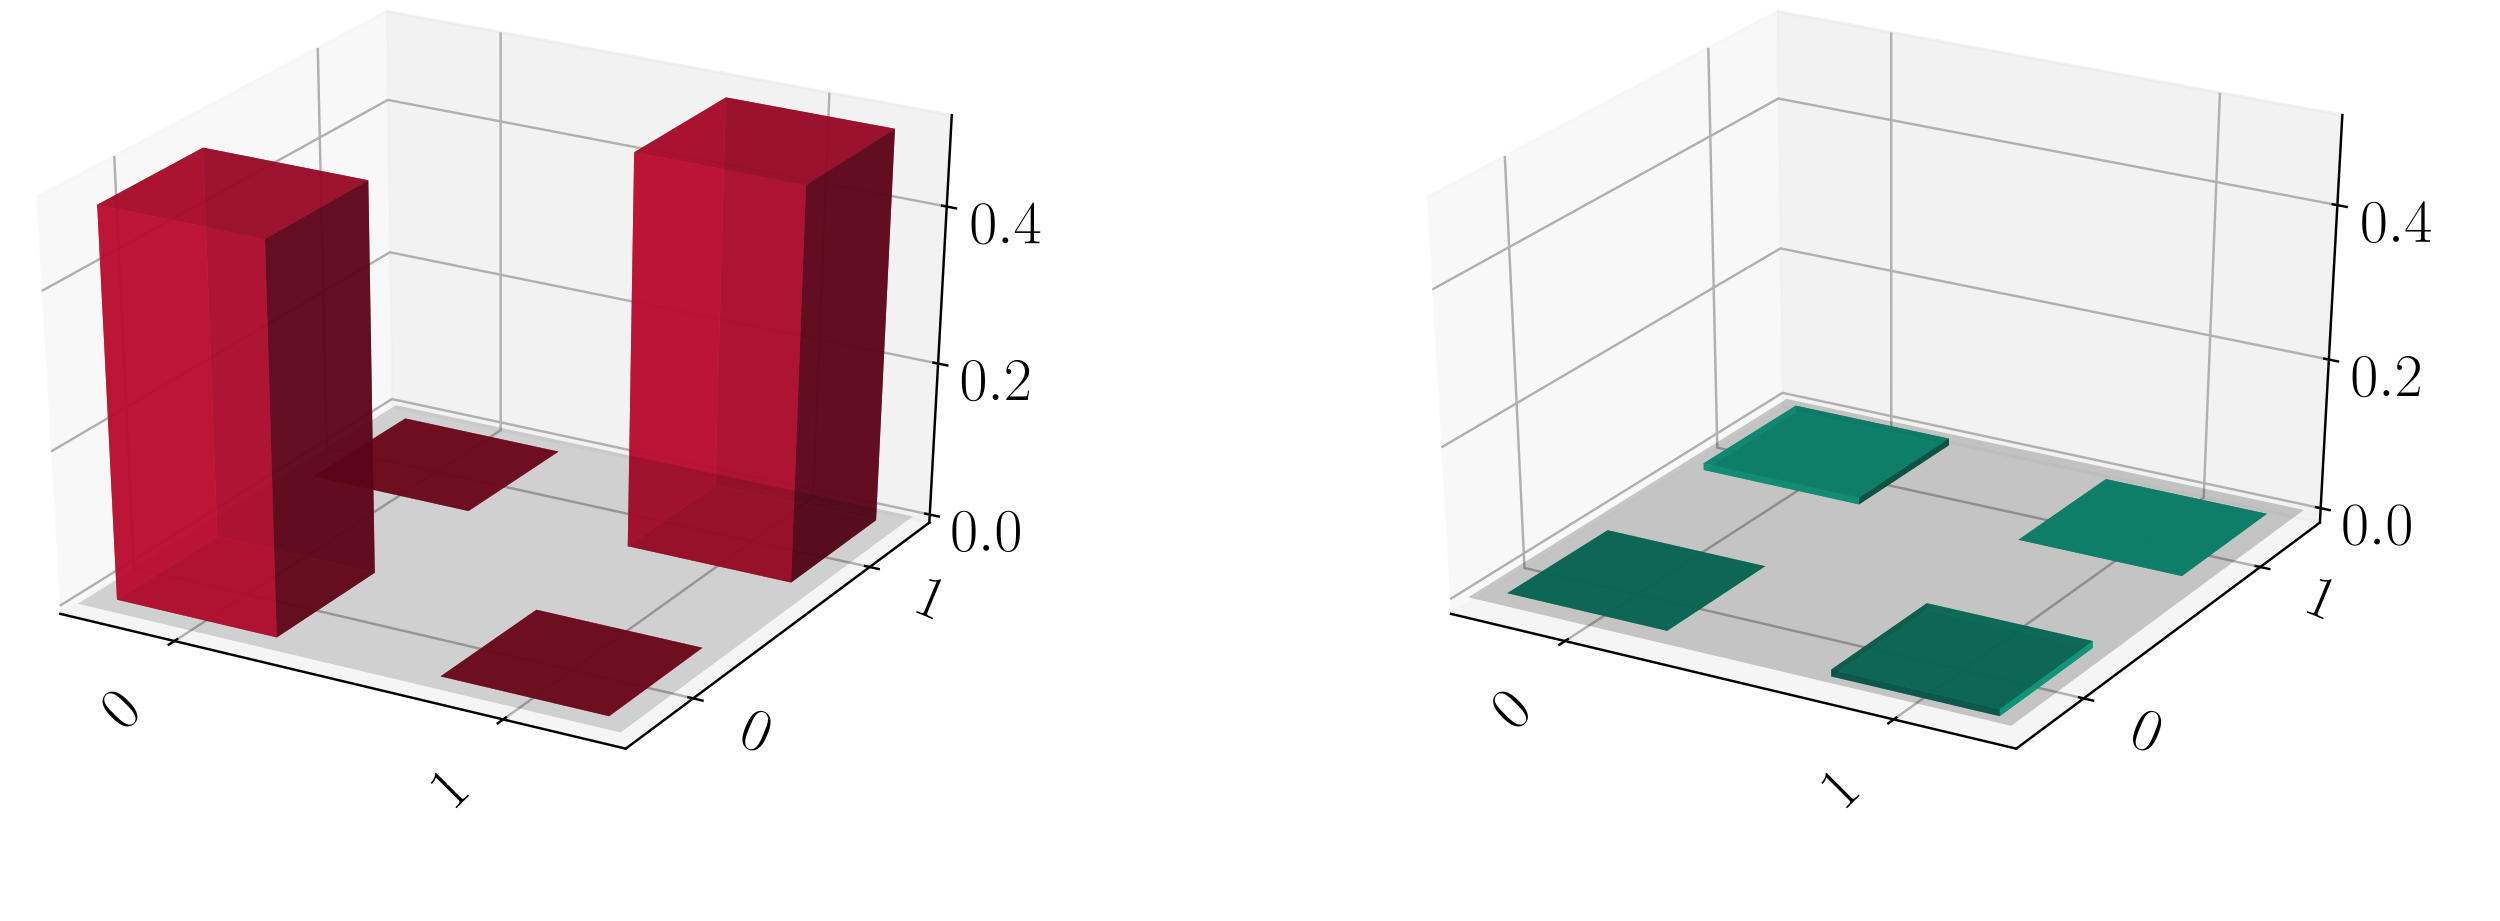 <?xml version="1.0" encoding="utf-8" standalone="no"?>
<!DOCTYPE svg PUBLIC "-//W3C//DTD SVG 1.1//EN"
  "http://www.w3.org/Graphics/SVG/1.1/DTD/svg11.dtd">
<!-- Created with matplotlib (https://matplotlib.org/) -->
<svg height="302.4pt" version="1.1" viewBox="0 0 820.8 302.4" width="820.8pt" xmlns="http://www.w3.org/2000/svg" xmlns:xlink="http://www.w3.org/1999/xlink">
 <defs>
  <style type="text/css">
*{stroke-linecap:butt;stroke-linejoin:round;}
  </style>
 </defs>
 <g id="figure_1">
  <g id="patch_1">
   <path d="M 0 302.4 
L 820.8 302.4 
L 820.8 0 
L 0 0 
z
" style="fill:#ffffff;"/>
  </g>
  <g id="patch_2">
   <path d="M -30.6 262.8 
L 349.855 262.8 
L 349.855 -14.4 
L -30.6 -14.4 
z
" style="fill:#ffffff;"/>
  </g>
  <g id="pane3d_1">
   <g id="patch_3">
    <path d="M 19.835 201.549 
L 128.723 133.585 
L 126.91 3.719 
L 11.951 64.782 
" style="fill:#f2f2f2;opacity:0.5;stroke:#f2f2f2;stroke-linejoin:miter;"/>
   </g>
  </g>
  <g id="pane3d_2">
   <g id="patch_4">
    <path d="M 128.723 133.585 
L 305.112 171.581 
L 312.492 37.799 
L 126.91 3.719 
" style="fill:#e6e6e6;opacity:0.5;stroke:#e6e6e6;stroke-linejoin:miter;"/>
   </g>
  </g>
  <g id="pane3d_3">
   <g id="patch_5">
    <path d="M 19.835 201.549 
L 205.42 245.801 
L 305.112 171.581 
L 128.723 133.585 
" style="fill:#ececec;opacity:0.5;stroke:#ececec;stroke-linejoin:miter;"/>
   </g>
  </g>
  <g id="axis3d_1">
   <g id="line2d_1">
    <path d="M 19.835 201.549 
L 205.42 245.801 
" style="fill:none;stroke:#000000;stroke-linecap:square;stroke-width:0.8;"/>
   </g>
   <g id="Line3DCollection_1">
    <path d="M 57.255 210.471 
L 164.384 141.267 
L 164.365 10.597 
" style="fill:none;stroke:#b0b0b0;stroke-width:0.8;"/>
    <path d="M 165.194 236.209 
L 266.98 163.367 
L 272.304 30.419 
" style="fill:none;stroke:#b0b0b0;stroke-width:0.8;"/>
   </g>
   <g id="xtick_1">
    <g id="line2d_2">
     <path d="M 58.178 209.875 
L 55.405 211.667 
" style="fill:none;stroke:#000000;stroke-linecap:square;stroke-width:0.8;"/>
    </g>
    <g id="text_1">
     <!-- 0 -->
     <defs>
      <path d="M 42 31.844 
C 42 37.969 41.906 48.422 37.703 56.453 
C 34 63.484 28.094 66 22.906 66 
C 18.094 66 12 63.781 8.203 56.562 
C 4.203 49.016 3.797 39.672 3.797 31.844 
C 3.797 26.109 3.906 17.375 7 9.734 
C 11.297 -0.609 19 -2 22.906 -2 
C 27.5 -2 34.5 -0.109 38.594 9.438 
C 41.594 16.375 42 24.5 42 31.844 
z
M 22.906 -0.406 
C 16.5 -0.406 12.703 5.125 11.297 12.75 
C 10.203 18.688 10.203 27.328 10.203 32.953 
C 10.203 40.688 10.203 47.109 11.5 53.234 
C 13.406 61.781 19 64.391 22.906 64.391 
C 27 64.391 32.297 61.672 34.203 53.438 
C 35.5 47.719 35.594 40.984 35.594 32.953 
C 35.594 26.422 35.594 18.375 34.406 12.453 
C 32.297 1.5 26.406 -0.406 22.906 -0.406 
z
" id="CMR17-48"/>
     </defs>
     <g transform="translate(40.661 240.512)rotate(-45)scale(0.2 -0.2)">
      <use transform="scale(0.996)" xlink:href="#CMR17-48"/>
     </g>
    </g>
   </g>
   <g id="xtick_2">
    <g id="line2d_3">
     <path d="M 166.073 235.58 
L 163.433 237.47 
" style="fill:none;stroke:#000000;stroke-linecap:square;stroke-width:0.8;"/>
    </g>
    <g id="text_2">
     <!-- 1 -->
     <defs>
      <path d="M 26.594 63.797 
C 26.594 65.891 26.5 66 25.094 66 
C 21.203 61.359 15.297 59.891 9.703 59.688 
C 9.406 59.688 8.906 59.688 8.797 59.5 
C 8.703 59.297 8.703 59.094 8.703 57 
C 11.797 57 17 57.594 21 59.984 
L 21 7.297 
C 21 3.797 20.797 2.594 12.203 2.594 
L 9.203 2.594 
L 9.203 0 
C 14 0.094 19 0.188 23.797 0.188 
C 28.594 0.188 33.594 0.094 38.406 0 
L 38.406 2.594 
L 35.406 2.594 
C 26.797 2.594 26.594 3.688 26.594 7.297 
z
" id="CMR17-49"/>
     </defs>
     <g transform="translate(148.594 266.668)rotate(-45)scale(0.2 -0.2)">
      <use transform="scale(0.996)" xlink:href="#CMR17-49"/>
     </g>
    </g>
   </g>
  </g>
  <g id="axis3d_2">
   <g id="line2d_4">
    <path d="M 305.112 171.581 
L 205.42 245.801 
" style="fill:none;stroke:#000000;stroke-linecap:square;stroke-width:0.8;"/>
   </g>
   <g id="Line3DCollection_2">
    <path d="M 37.513 51.204 
L 43.974 186.482 
L 227.578 229.304 
" style="fill:none;stroke:#b0b0b0;stroke-width:0.8;"/>
    <path d="M 104.331 15.713 
L 107.269 146.976 
L 285.522 186.165 
" style="fill:none;stroke:#b0b0b0;stroke-width:0.8;"/>
   </g>
   <g id="xtick_3">
    <g id="line2d_5">
     <path d="M 226.042 228.946 
L 230.653 230.022 
" style="fill:none;stroke:#000000;stroke-linecap:square;stroke-width:0.8;"/>
    </g>
    <g id="text_3">
     <!-- 0 -->
     <g transform="translate(241.726 244.026)rotate(-337.5)scale(0.2 -0.2)">
      <use transform="scale(0.996)" xlink:href="#CMR17-48"/>
     </g>
    </g>
   </g>
   <g id="xtick_4">
    <g id="line2d_6">
     <path d="M 284.034 185.838 
L 288.502 186.821 
" style="fill:none;stroke:#000000;stroke-linecap:square;stroke-width:0.8;"/>
    </g>
    <g id="text_4">
     <!-- 1 -->
     <g transform="translate(299.084 200.381)rotate(-337.5)scale(0.2 -0.2)">
      <use transform="scale(0.996)" xlink:href="#CMR17-49"/>
     </g>
    </g>
   </g>
  </g>
  <g id="axis3d_3">
   <g id="line2d_7">
    <path d="M 305.112 171.581 
L 312.492 37.799 
" style="fill:none;stroke:#000000;stroke-linecap:square;stroke-width:0.8;"/>
   </g>
   <g id="Line3DCollection_3">
    <path d="M 305.257 168.948 
L 128.687 131.023 
L 19.68 198.861 
" style="fill:none;stroke:#b0b0b0;stroke-width:0.8;"/>
    <path d="M 307.992 119.367 
L 128.015 82.832 
L 16.761 148.226 
" style="fill:none;stroke:#b0b0b0;stroke-width:0.8;"/>
    <path d="M 310.836 67.817 
L 127.316 32.809 
L 13.722 95.511 
" style="fill:none;stroke:#b0b0b0;stroke-width:0.8;"/>
   </g>
   <g id="xtick_5">
    <g id="line2d_8">
     <path d="M 303.784 168.631 
L 308.206 169.581 
" style="fill:none;stroke:#000000;stroke-linecap:square;stroke-width:0.8;"/>
    </g>
    <g id="text_5">
     <!-- $0.0$ -->
     <defs>
      <path d="M 18.406 4.797 
C 18.406 7.688 16 9.688 13.594 9.688 
C 10.703 9.688 8.703 7.297 8.703 4.891 
C 8.703 2 11.094 0 13.5 0 
C 16.406 0 18.406 2.391 18.406 4.797 
z
" id="CMMI12-58"/>
     </defs>
     <g transform="translate(311.938 180.844)scale(0.2 -0.2)">
      <use transform="scale(0.996)" xlink:href="#CMR17-48"/>
      <use transform="translate(45.69 0)scale(0.996)" xlink:href="#CMMI12-58"/>
      <use transform="translate(72.788 0)scale(0.996)" xlink:href="#CMR17-48"/>
     </g>
    </g>
   </g>
   <g id="xtick_6">
    <g id="line2d_9">
     <path d="M 306.489 119.062 
L 311.001 119.978 
" style="fill:none;stroke:#000000;stroke-linecap:square;stroke-width:0.8;"/>
    </g>
    <g id="text_6">
     <!-- $0.2$ -->
     <defs>
      <path d="M 41.703 15.469 
L 39.906 15.469 
C 38.906 8.391 38.094 7.188 37.703 6.594 
C 37.203 5.797 30 5.797 28.594 5.797 
L 9.406 5.797 
C 13 9.688 20 16.766 28.5 24.938 
C 34.594 30.719 41.703 37.5 41.703 47.391 
C 41.703 59.188 32.297 66 21.797 66 
C 10.797 66 4.094 56.297 4.094 47.297 
C 4.094 43.391 7 42.891 8.203 42.891 
C 9.203 42.891 12.203 43.484 12.203 46.984 
C 12.203 50.094 9.594 51 8.203 51 
C 7.594 51 7 50.891 6.594 50.688 
C 8.5 59.188 14.297 63.391 20.406 63.391 
C 29.094 63.391 34.797 56.5 34.797 47.391 
C 34.797 38.703 29.703 31.219 24 24.734 
L 4.094 2.297 
L 4.094 0 
L 39.297 0 
z
" id="CMR17-50"/>
     </defs>
     <g transform="translate(315.027 131.333)scale(0.2 -0.2)">
      <use transform="scale(0.996)" xlink:href="#CMR17-48"/>
      <use transform="translate(45.69 0)scale(0.996)" xlink:href="#CMMI12-58"/>
      <use transform="translate(72.788 0)scale(0.996)" xlink:href="#CMR17-50"/>
     </g>
    </g>
   </g>
   <g id="xtick_7">
    <g id="line2d_10">
     <path d="M 309.302 67.525 
L 313.906 68.403 
" style="fill:none;stroke:#000000;stroke-linecap:square;stroke-width:0.8;"/>
    </g>
    <g id="text_7">
     <!-- $0.4$ -->
     <defs>
      <path d="M 33.594 64.797 
C 33.594 66.891 33.5 67 31.703 67 
L 2 19.594 
L 2 17 
L 27.797 17 
L 27.797 7.188 
C 27.797 3.594 27.594 2.594 20.594 2.594 
L 18.703 2.594 
L 18.703 0 
C 21.906 0.188 27.297 0.188 30.703 0.188 
C 34.094 0.188 39.5 0.188 42.703 0 
L 42.703 2.594 
L 40.797 2.594 
C 33.797 2.594 33.594 3.594 33.594 7.188 
L 33.594 17 
L 43.797 17 
L 43.797 19.594 
L 33.594 19.594 
z
M 28.094 58.172 
L 28.094 19.594 
L 4 19.594 
z
" id="CMR17-52"/>
     </defs>
     <g transform="translate(318.238 79.86)scale(0.2 -0.2)">
      <use transform="scale(0.996)" xlink:href="#CMR17-48"/>
      <use transform="translate(45.69 0)scale(0.996)" xlink:href="#CMMI12-58"/>
      <use transform="translate(72.788 0)scale(0.996)" xlink:href="#CMR17-52"/>
     </g>
    </g>
   </g>
  </g>
  <g id="axes_1">
   <g id="Poly3DCollection_1">
    <path clip-path="url(#p07caf4c46b)" d="M 133.051 137.389 
L 133.052 137.476 
L 183.306 148.338 
L 183.306 148.25 
z
" style="fill:#ba0c2f;fill-opacity:0.8;"/>
    <path clip-path="url(#p07caf4c46b)" d="M 102.861 156.372 
L 102.864 156.46 
L 133.052 137.476 
L 133.051 137.389 
z
" style="fill:#5d0618;fill-opacity:0.8;"/>
    <path clip-path="url(#p07caf4c46b)" d="M 102.864 156.46 
L 153.833 167.797 
L 183.306 148.338 
L 133.052 137.476 
z
" style="fill:#a30a29;fill-opacity:0.8;"/>
    <path clip-path="url(#p07caf4c46b)" d="M 102.861 156.372 
L 133.051 137.389 
L 183.306 148.25 
L 153.832 167.708 
z
" style="fill:#74081d;fill-opacity:0.8;"/>
    <path clip-path="url(#p07caf4c46b)" d="M 153.832 167.708 
L 183.306 148.25 
L 183.306 148.338 
L 153.833 167.797 
z
" style="fill:#ba0c2f;fill-opacity:0.8;"/>
    <path clip-path="url(#p07caf4c46b)" d="M 102.861 156.372 
L 153.832 167.708 
L 153.833 167.797 
L 102.864 156.46 
z
" style="fill:#5d0618;fill-opacity:0.8;"/>
   </g>
   <g id="Poly3DCollection_2">
    <path clip-path="url(#p07caf4c46b)" d="M 176.094 200.186 
L 176.094 200.277 
L 230.541 212.751 
L 230.543 212.66 
z
" style="fill:#ba0c2f;fill-opacity:0.8;"/>
    <path clip-path="url(#p07caf4c46b)" d="M 144.7 222.002 
L 144.7 222.094 
L 176.094 200.277 
L 176.094 200.186 
z
" style="fill:#5d0618;fill-opacity:0.8;"/>
    <path clip-path="url(#p07caf4c46b)" d="M 144.7 222.094 
L 199.997 235.155 
L 230.541 212.751 
L 176.094 200.277 
z
" style="fill:#a30a29;fill-opacity:0.8;"/>
    <path clip-path="url(#p07caf4c46b)" d="M 144.7 222.002 
L 176.094 200.186 
L 230.543 212.66 
L 199.999 235.062 
z
" style="fill:#74081d;fill-opacity:0.8;"/>
    <path clip-path="url(#p07caf4c46b)" d="M 199.999 235.062 
L 230.543 212.66 
L 230.541 212.751 
L 199.997 235.155 
z
" style="fill:#ba0c2f;fill-opacity:0.8;"/>
    <path clip-path="url(#p07caf4c46b)" d="M 144.7 222.002 
L 199.999 235.062 
L 199.997 235.155 
L 144.7 222.094 
z
" style="fill:#5d0618;fill-opacity:0.8;"/>
   </g>
   <g id="Poly3DCollection_3">
    <path clip-path="url(#p07caf4c46b)" d="M 206.103 179.334 
L 234.815 159.382 
L 287.624 170.795 
L 259.722 191.259 
z
" style="fill:#74081d;fill-opacity:0.8;"/>
    <path clip-path="url(#p07caf4c46b)" d="M 234.815 159.382 
L 238.306 31.98 
L 293.829 42.28 
L 287.624 170.795 
z
" style="fill:#5d0618;fill-opacity:0.8;"/>
    <path clip-path="url(#p07caf4c46b)" d="M 206.103 179.334 
L 208.21 49.994 
L 238.306 31.98 
L 234.815 159.382 
z
" style="fill:#ba0c2f;fill-opacity:0.8;"/>
    <path clip-path="url(#p07caf4c46b)" d="M 259.722 191.259 
L 287.624 170.795 
L 293.829 42.28 
L 264.63 60.781 
z
" style="fill:#5d0618;fill-opacity:0.8;"/>
    <path clip-path="url(#p07caf4c46b)" d="M 206.103 179.334 
L 259.722 191.259 
L 264.63 60.781 
L 208.21 49.994 
z
" style="fill:#ba0c2f;fill-opacity:0.8;"/>
    <path clip-path="url(#p07caf4c46b)" d="M 208.21 49.994 
L 264.63 60.781 
L 293.829 42.28 
L 238.306 31.98 
z
" style="fill:#a30a29;fill-opacity:0.8;"/>
   </g>
   <g id="Poly3DCollection_4">
    <path clip-path="url(#p07caf4c46b)" d="M 25.575 198.243 
L 203.738 240.516 
L 299.723 169.527 
L 130.052 133.014 
z
" style="fill-opacity:0.15;"/>
   </g>
   <g id="Poly3DCollection_5">
    <path clip-path="url(#p07caf4c46b)" d="M 38.409 196.899 
L 71.344 176.19 
L 123.045 188.034 
L 90.855 209.285 
z
" style="fill:#74081d;fill-opacity:0.8;"/>
    <path clip-path="url(#p07caf4c46b)" d="M 71.344 176.19 
L 66.646 48.47 
L 120.919 59.191 
L 123.045 188.034 
z
" style="fill:#5d0618;fill-opacity:0.8;"/>
    <path clip-path="url(#p07caf4c46b)" d="M 38.409 196.899 
L 31.904 67.225 
L 66.646 48.47 
L 71.344 176.19 
z
" style="fill:#ba0c2f;fill-opacity:0.8;"/>
    <path clip-path="url(#p07caf4c46b)" d="M 90.855 209.285 
L 123.045 188.034 
L 120.919 59.191 
L 86.997 78.463 
z
" style="fill:#5d0618;fill-opacity:0.8;"/>
    <path clip-path="url(#p07caf4c46b)" d="M 38.409 196.899 
L 90.855 209.285 
L 86.997 78.463 
L 31.904 67.225 
z
" style="fill:#ba0c2f;fill-opacity:0.8;"/>
    <path clip-path="url(#p07caf4c46b)" d="M 31.904 67.225 
L 86.997 78.463 
L 120.919 59.191 
L 66.646 48.47 
z
" style="fill:#a30a29;fill-opacity:0.8;"/>
   </g>
  </g>
  <g id="patch_6">
   <path d="M 425.945 262.8 
L 806.4 262.8 
L 806.4 -14.4 
L 425.945 -14.4 
z
" style="fill:#ffffff;"/>
  </g>
  <g id="pane3d_4">
   <g id="patch_7">
    <path d="M 476.381 201.549 
L 585.269 133.585 
L 583.456 3.719 
L 468.496 64.782 
" style="fill:#f2f2f2;opacity:0.5;stroke:#f2f2f2;stroke-linejoin:miter;"/>
   </g>
  </g>
  <g id="pane3d_5">
   <g id="patch_8">
    <path d="M 585.269 133.585 
L 761.657 171.581 
L 769.037 37.799 
L 583.456 3.719 
" style="fill:#e6e6e6;opacity:0.5;stroke:#e6e6e6;stroke-linejoin:miter;"/>
   </g>
  </g>
  <g id="pane3d_6">
   <g id="patch_9">
    <path d="M 476.381 201.549 
L 661.965 245.801 
L 761.657 171.581 
L 585.269 133.585 
" style="fill:#ececec;opacity:0.5;stroke:#ececec;stroke-linejoin:miter;"/>
   </g>
  </g>
  <g id="axis3d_4">
   <g id="line2d_11">
    <path d="M 476.381 201.549 
L 661.965 245.801 
" style="fill:none;stroke:#000000;stroke-linecap:square;stroke-width:0.8;"/>
   </g>
   <g id="Line3DCollection_4">
    <path d="M 513.8 210.471 
L 620.93 141.267 
L 620.91 10.597 
" style="fill:none;stroke:#b0b0b0;stroke-width:0.8;"/>
    <path d="M 621.74 236.209 
L 723.525 163.367 
L 728.849 30.419 
" style="fill:none;stroke:#b0b0b0;stroke-width:0.8;"/>
   </g>
   <g id="xtick_8">
    <g id="line2d_12">
     <path d="M 514.724 209.875 
L 511.95 211.667 
" style="fill:none;stroke:#000000;stroke-linecap:square;stroke-width:0.8;"/>
    </g>
    <g id="text_8">
     <!-- 0 -->
     <g transform="translate(497.206 240.512)rotate(-45)scale(0.2 -0.2)">
      <use transform="scale(0.996)" xlink:href="#CMR17-48"/>
     </g>
    </g>
   </g>
   <g id="xtick_9">
    <g id="line2d_13">
     <path d="M 622.619 235.58 
L 619.978 237.47 
" style="fill:none;stroke:#000000;stroke-linecap:square;stroke-width:0.8;"/>
    </g>
    <g id="text_9">
     <!-- 1 -->
     <g transform="translate(605.14 266.668)rotate(-45)scale(0.2 -0.2)">
      <use transform="scale(0.996)" xlink:href="#CMR17-49"/>
     </g>
    </g>
   </g>
  </g>
  <g id="axis3d_5">
   <g id="line2d_14">
    <path d="M 761.657 171.581 
L 661.965 245.801 
" style="fill:none;stroke:#000000;stroke-linecap:square;stroke-width:0.8;"/>
   </g>
   <g id="Line3DCollection_5">
    <path d="M 494.059 51.204 
L 500.519 186.482 
L 684.123 229.304 
" style="fill:none;stroke:#b0b0b0;stroke-width:0.8;"/>
    <path d="M 560.876 15.713 
L 563.814 146.976 
L 742.068 186.165 
" style="fill:none;stroke:#b0b0b0;stroke-width:0.8;"/>
   </g>
   <g id="xtick_10">
    <g id="line2d_15">
     <path d="M 682.587 228.946 
L 687.198 230.022 
" style="fill:none;stroke:#000000;stroke-linecap:square;stroke-width:0.8;"/>
    </g>
    <g id="text_10">
     <!-- 0 -->
     <g transform="translate(698.272 244.026)rotate(-337.5)scale(0.2 -0.2)">
      <use transform="scale(0.996)" xlink:href="#CMR17-48"/>
     </g>
    </g>
   </g>
   <g id="xtick_11">
    <g id="line2d_16">
     <path d="M 740.579 185.838 
L 745.047 186.821 
" style="fill:none;stroke:#000000;stroke-linecap:square;stroke-width:0.8;"/>
    </g>
    <g id="text_11">
     <!-- 1 -->
     <g transform="translate(755.629 200.381)rotate(-337.5)scale(0.2 -0.2)">
      <use transform="scale(0.996)" xlink:href="#CMR17-49"/>
     </g>
    </g>
   </g>
  </g>
  <g id="axis3d_6">
   <g id="line2d_17">
    <path d="M 761.657 171.581 
L 769.037 37.799 
" style="fill:none;stroke:#000000;stroke-linecap:square;stroke-width:0.8;"/>
   </g>
   <g id="Line3DCollection_6">
    <path d="M 761.918 166.847 
L 585.204 128.98 
L 476.102 196.717 
" style="fill:none;stroke:#b0b0b0;stroke-width:0.8;"/>
    <path d="M 764.61 118.053 
L 584.542 81.556 
L 473.229 146.883 
" style="fill:none;stroke:#b0b0b0;stroke-width:0.8;"/>
    <path d="M 767.407 67.354 
L 583.856 32.361 
L 470.241 95.038 
" style="fill:none;stroke:#b0b0b0;stroke-width:0.8;"/>
   </g>
   <g id="xtick_12">
    <g id="line2d_18">
     <path d="M 760.444 166.531 
L 764.87 167.479 
" style="fill:none;stroke:#000000;stroke-linecap:square;stroke-width:0.8;"/>
    </g>
    <g id="text_12">
     <!-- $0.0$ -->
     <g transform="translate(768.614 178.746)scale(0.2 -0.2)">
      <use transform="scale(0.996)" xlink:href="#CMR17-48"/>
      <use transform="translate(45.69 0)scale(0.996)" xlink:href="#CMMI12-58"/>
      <use transform="translate(72.788 0)scale(0.996)" xlink:href="#CMR17-48"/>
     </g>
    </g>
   </g>
   <g id="xtick_13">
    <g id="line2d_19">
     <path d="M 763.106 117.748 
L 767.62 118.663 
" style="fill:none;stroke:#000000;stroke-linecap:square;stroke-width:0.8;"/>
    </g>
    <g id="text_13">
     <!-- $0.2$ -->
     <g transform="translate(771.654 130.021)scale(0.2 -0.2)">
      <use transform="scale(0.996)" xlink:href="#CMR17-48"/>
      <use transform="translate(45.69 0)scale(0.996)" xlink:href="#CMMI12-58"/>
      <use transform="translate(72.788 0)scale(0.996)" xlink:href="#CMR17-50"/>
     </g>
    </g>
   </g>
   <g id="xtick_14">
    <g id="line2d_20">
     <path d="M 765.873 67.062 
L 770.478 67.94 
" style="fill:none;stroke:#000000;stroke-linecap:square;stroke-width:0.8;"/>
    </g>
    <g id="text_14">
     <!-- $0.4$ -->
     <g transform="translate(774.812 79.398)scale(0.2 -0.2)">
      <use transform="scale(0.996)" xlink:href="#CMR17-48"/>
      <use transform="translate(45.69 0)scale(0.996)" xlink:href="#CMMI12-58"/>
      <use transform="translate(72.788 0)scale(0.996)" xlink:href="#CMR17-52"/>
     </g>
    </g>
   </g>
  </g>
  <g id="axes_2">
   <g id="Poly3DCollection_6">
    <path clip-path="url(#pd1b1918d75)" d="M 589.571 135.336 
L 589.544 133.192 
L 639.882 144.019 
L 639.867 146.18 
z
" style="fill:#065d4c;fill-opacity:0.8;"/>
    <path clip-path="url(#pd1b1918d75)" d="M 559.357 154.29 
L 559.304 152.116 
L 589.544 133.192 
L 589.571 135.336 
z
" style="fill:#0cba97;fill-opacity:0.8;"/>
    <path clip-path="url(#pd1b1918d75)" d="M 559.357 154.29 
L 589.571 135.336 
L 639.867 146.18 
L 610.369 165.609 
z
" style="fill:#08745e;fill-opacity:0.8;"/>
    <path clip-path="url(#pd1b1918d75)" d="M 559.304 152.116 
L 610.36 163.418 
L 639.882 144.019 
L 589.544 133.192 
z
" style="fill:#0aa384;fill-opacity:0.8;"/>
    <path clip-path="url(#pd1b1918d75)" d="M 610.369 165.609 
L 639.867 146.18 
L 639.882 144.019 
L 610.36 163.418 
z
" style="fill:#065d4c;fill-opacity:0.8;"/>
    <path clip-path="url(#pd1b1918d75)" d="M 559.357 154.29 
L 610.369 165.609 
L 610.36 163.418 
L 559.304 152.116 
z
" style="fill:#0cba97;fill-opacity:0.8;"/>
   </g>
   <g id="Poly3DCollection_7">
    <path clip-path="url(#pd1b1918d75)" d="M 691.418 157.295 
L 691.418 157.295 
L 744.271 168.691 
L 744.271 168.691 
z
" style="fill:#065d4c;fill-opacity:0.8;"/>
    <path clip-path="url(#pd1b1918d75)" d="M 662.682 177.218 
L 662.682 177.218 
L 691.418 157.295 
L 691.418 157.295 
z
" style="fill:#065d4c;fill-opacity:0.8;"/>
    <path clip-path="url(#pd1b1918d75)" d="M 662.682 177.218 
L 691.418 157.295 
L 744.271 168.691 
L 716.348 189.126 
z
" style="fill:#08745e;fill-opacity:0.8;"/>
    <path clip-path="url(#pd1b1918d75)" d="M 662.682 177.218 
L 716.348 189.126 
L 744.271 168.691 
L 691.418 157.295 
z
" style="fill:#0aa384;fill-opacity:0.8;"/>
    <path clip-path="url(#pd1b1918d75)" d="M 716.348 189.126 
L 744.271 168.691 
L 744.271 168.691 
L 716.348 189.126 
z
" style="fill:#065d4c;fill-opacity:0.8;"/>
    <path clip-path="url(#pd1b1918d75)" d="M 662.682 177.218 
L 716.348 189.126 
L 716.348 189.126 
L 662.682 177.218 
z
" style="fill:#065d4c;fill-opacity:0.8;"/>
   </g>
   <g id="Poly3DCollection_8">
    <path clip-path="url(#pd1b1918d75)" d="M 527.812 174.078 
L 527.812 174.078 
L 579.556 185.905 
L 579.556 185.905 
z
" style="fill:#065d4c;fill-opacity:0.8;"/>
    <path clip-path="url(#pd1b1918d75)" d="M 494.847 194.758 
L 494.847 194.758 
L 527.812 174.078 
L 527.812 174.078 
z
" style="fill:#065d4c;fill-opacity:0.8;"/>
    <path clip-path="url(#pd1b1918d75)" d="M 494.847 194.758 
L 547.337 207.126 
L 579.556 185.905 
L 527.812 174.078 
z
" style="fill:#0aa384;fill-opacity:0.8;"/>
    <path clip-path="url(#pd1b1918d75)" d="M 494.847 194.758 
L 527.812 174.078 
L 579.556 185.905 
L 547.337 207.126 
z
" style="fill:#08745e;fill-opacity:0.8;"/>
    <path clip-path="url(#pd1b1918d75)" d="M 547.337 207.126 
L 579.556 185.905 
L 579.556 185.905 
L 547.337 207.126 
z
" style="fill:#065d4c;fill-opacity:0.8;"/>
    <path clip-path="url(#pd1b1918d75)" d="M 494.847 194.758 
L 547.337 207.126 
L 547.337 207.126 
L 494.847 194.758 
z
" style="fill:#065d4c;fill-opacity:0.8;"/>
   </g>
   <g id="Poly3DCollection_9">
    <path clip-path="url(#pd1b1918d75)" d="M 632.649 198.04 
L 632.639 200.277 
L 687.086 212.751 
L 687.145 210.496 
z
" style="fill:#0cba97;fill-opacity:0.8;"/>
    <path clip-path="url(#pd1b1918d75)" d="M 601.227 219.825 
L 601.246 222.094 
L 632.639 200.277 
L 632.649 198.04 
z
" style="fill:#065d4c;fill-opacity:0.8;"/>
    <path clip-path="url(#pd1b1918d75)" d="M 601.246 222.094 
L 656.543 235.155 
L 687.086 212.751 
L 632.639 200.277 
z
" style="fill:#0aa384;fill-opacity:0.8;"/>
    <path clip-path="url(#pd1b1918d75)" d="M 601.227 219.825 
L 632.649 198.04 
L 687.145 210.496 
L 656.575 232.867 
z
" style="fill:#08745e;fill-opacity:0.8;"/>
    <path clip-path="url(#pd1b1918d75)" d="M 656.575 232.867 
L 687.145 210.496 
L 687.086 212.751 
L 656.543 235.155 
z
" style="fill:#0cba97;fill-opacity:0.8;"/>
    <path clip-path="url(#pd1b1918d75)" d="M 601.227 219.825 
L 656.575 232.867 
L 656.543 235.155 
L 601.246 222.094 
z
" style="fill:#065d4c;fill-opacity:0.8;"/>
   </g>
   <g id="Poly3DCollection_10">
    <path clip-path="url(#pd1b1918d75)" d="M 482.002 196.1 
L 660.318 238.315 
L 756.38 167.426 
L 586.57 130.968 
z
" style="fill-opacity:0.2;"/>
   </g>
  </g>
 </g>
 <defs>
  <clipPath id="p07caf4c46b">
   <rect height="277.2" width="380.455" x="-30.6" y="-14.4"/>
  </clipPath>
  <clipPath id="pd1b1918d75">
   <rect height="277.2" width="380.455" x="425.945" y="-14.4"/>
  </clipPath>
 </defs>
</svg>

